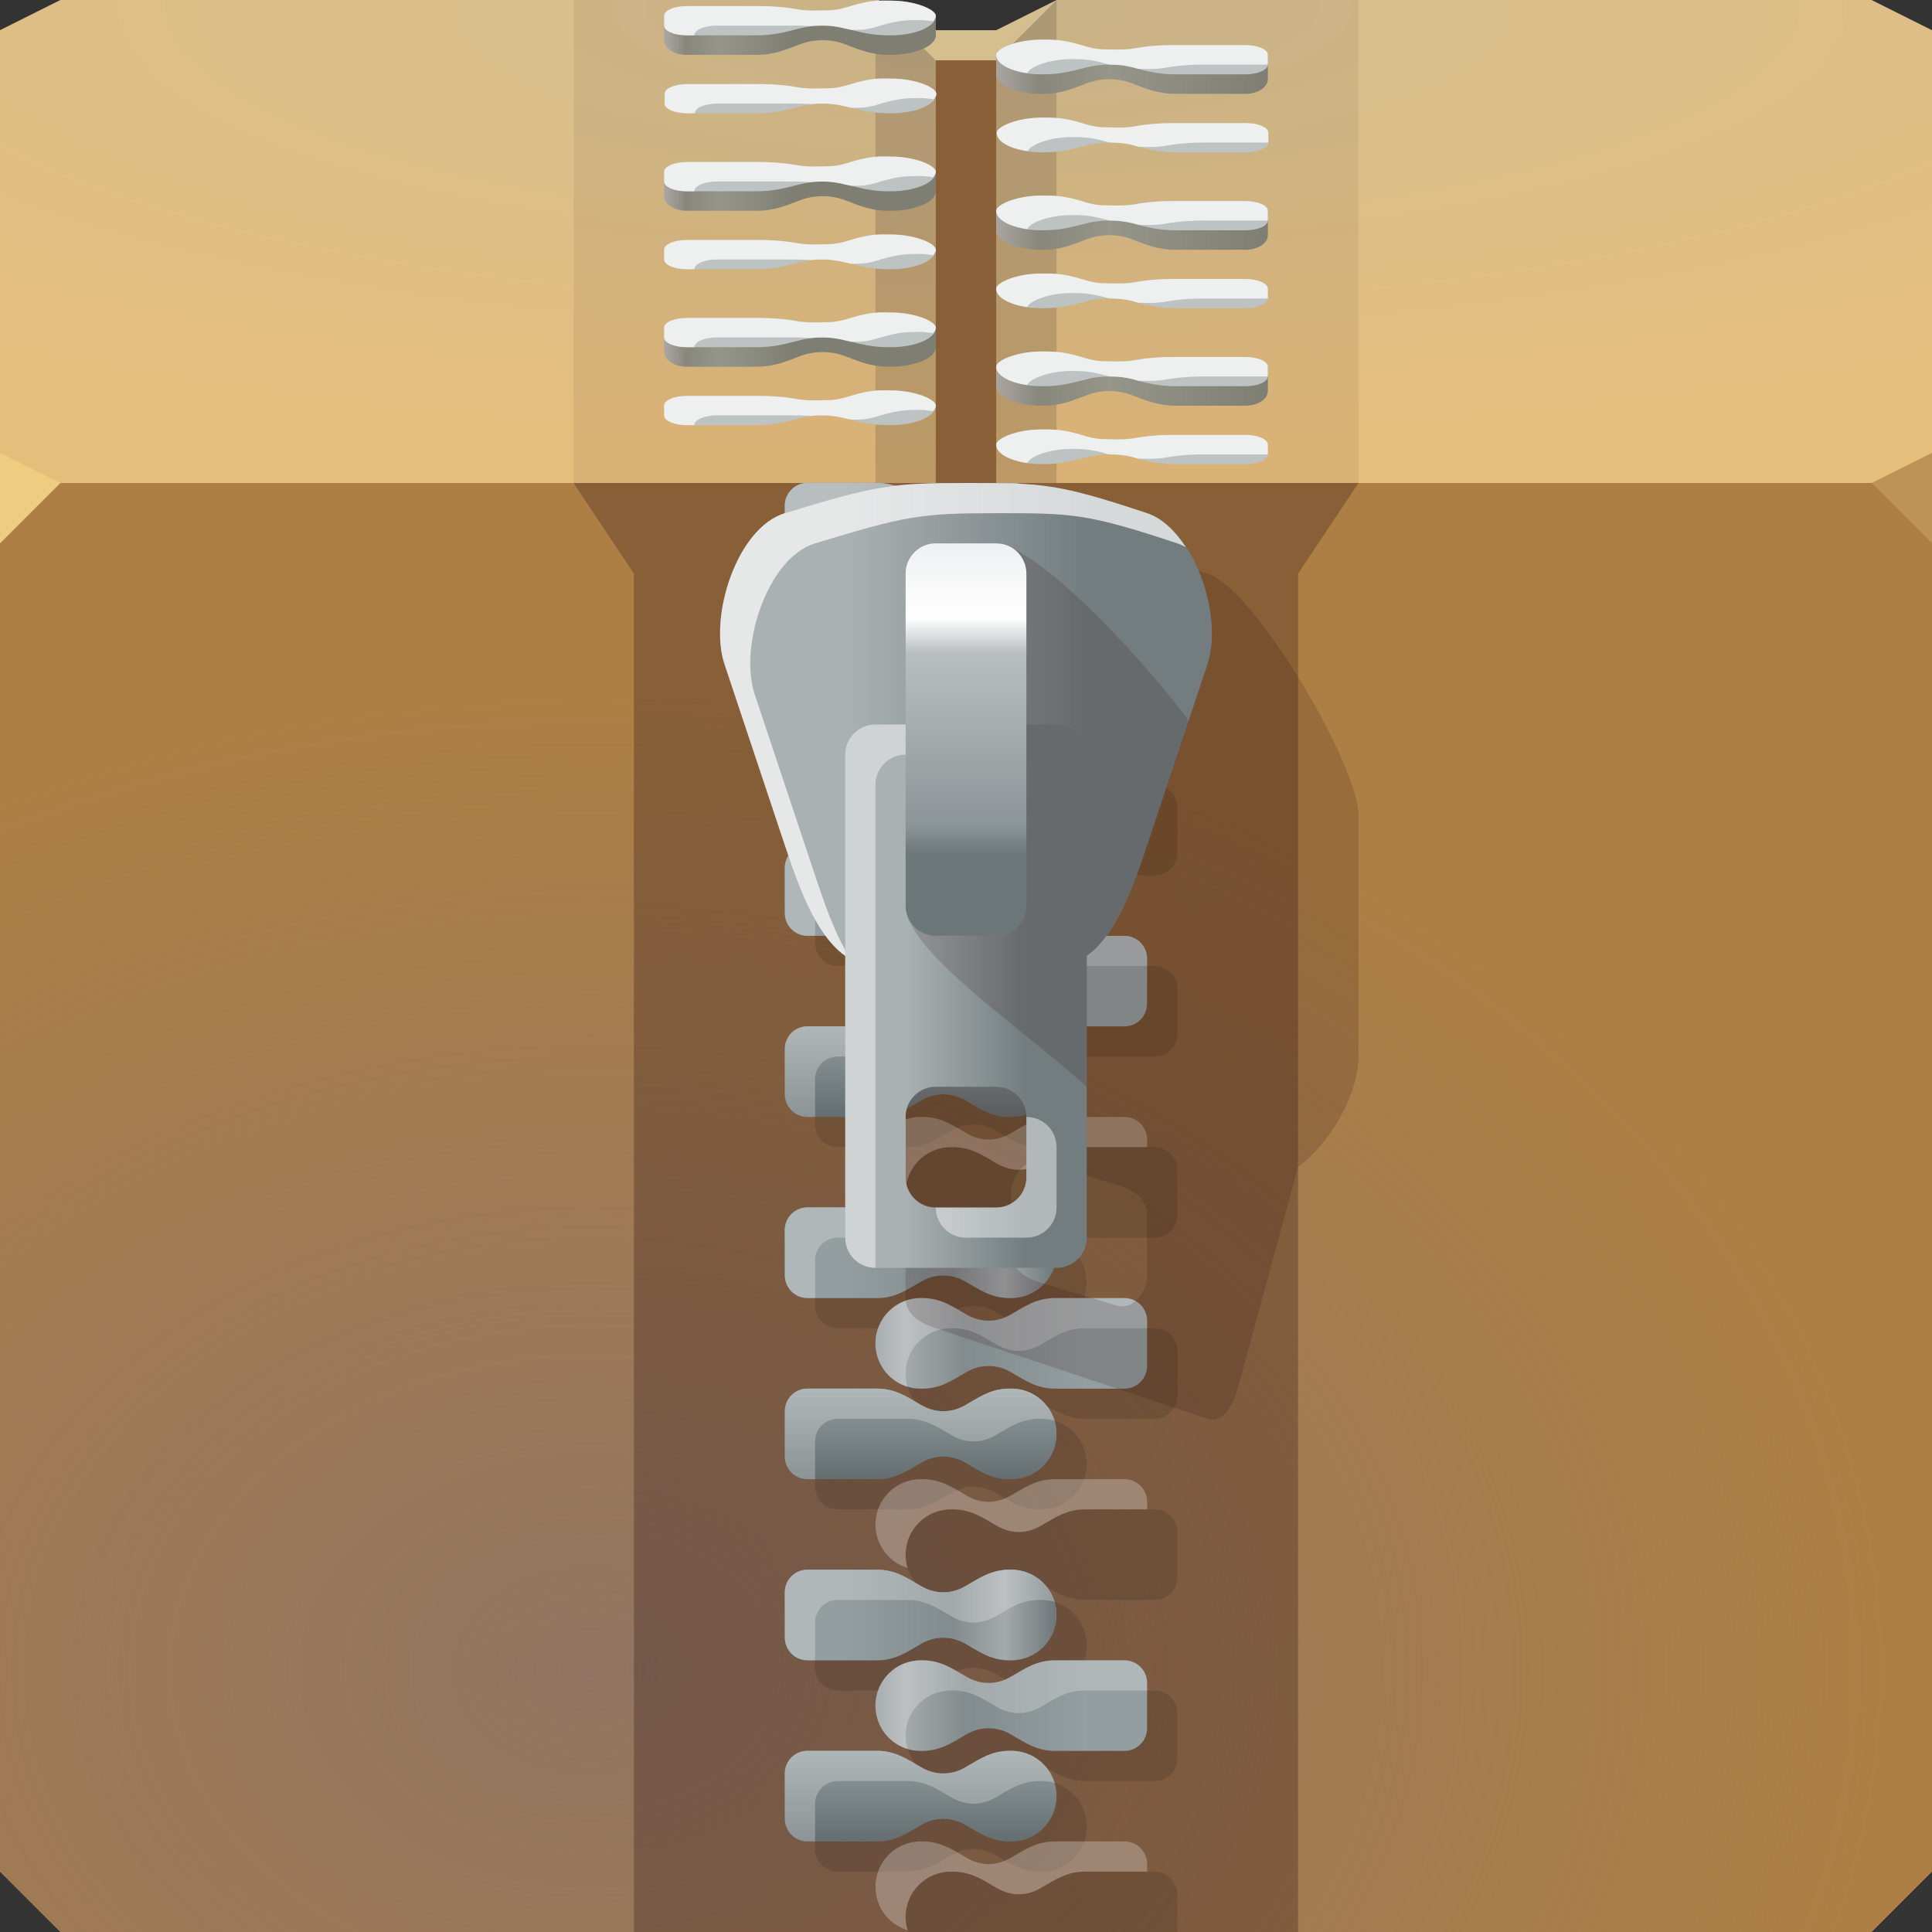 <?xml version="1.0" encoding="UTF-8"?>
<!-- Created with Inkscape (http://www.inkscape.org/) -->
<svg width="64" height="64" version="1.1" xmlns="http://www.w3.org/2000/svg" xmlns:cc="http://creativecommons.org/ns#" xmlns:dc="http://purl.org/dc/elements/1.1/" xmlns:rdf="http://www.w3.org/1999/02/22-rdf-syntax-ns#" xmlns:xlink="http://www.w3.org/1999/xlink">
	<rect width="100%" height="100%" fill="#333333" stroke="none"/>
	<defs>
		<linearGradient id="h">
			<stop stop-color="#7e7e73" offset="0"/>
			<stop stop-color="#96958a" offset=".579"/>
			<stop stop-color="#88877c" offset=".84"/>
			<stop stop-color="#aba5a1" offset="1"/>
		</linearGradient>
		<radialGradient id="b" cx="23.137" cy="54.02" r="32" gradientTransform="matrix(1.345 0 0 1.008 -11.582 .862)" gradientUnits="userSpaceOnUse">
			<stop stop-color="#87716a" stop-opacity=".76" offset="0"/>
			<stop stop-color="#89746c" stop-opacity="0" offset="1"/>
		</radialGradient>
		<radialGradient id="a" cx="32.542" cy="-22.639" r="32" gradientTransform="matrix(0 .487 -1.791 0 -8.004 -15.629)" gradientUnits="userSpaceOnUse">
			<stop stop-color="#d4bf91" offset="0"/>
			<stop stop-color="#e6be7c" offset="1"/>
		</radialGradient>
		<linearGradient id="g" x1="33.728" x2="37.952" y1="62.576" y2="62.576" gradientUnits="userSpaceOnUse" xlink:href="#h"/>
		<linearGradient id="f" x1="38.017" x2="28.983" y1="62.966" y2="62.966" gradientUnits="userSpaceOnUse" xlink:href="#h"/>
		<linearGradient id="e" x1="28" x2="36" y1="63" y2="63" gradientUnits="userSpaceOnUse" xlink:href="#i"/>
		<linearGradient id="i">
			<stop stop-color="#6d777a" offset="0"/>
			<stop stop-color="#a5aaac" offset=".247"/>
			<stop stop-color="#828b8d" offset=".495"/>
			<stop stop-color="#949d9f" offset="1"/>
		</linearGradient>
		<linearGradient id="c" x1="36.997" x2="36.997" y1="61.001" y2="64" gradientTransform="rotate(180 32.498 61)" gradientUnits="userSpaceOnUse">
			<stop stop-color="#646d6f" offset="0"/>
			<stop stop-color="#949d9f" offset="1"/>
		</linearGradient>
		<linearGradient id="d" x1="29.997" x2="36.997" y1="62" y2="62" gradientTransform="rotate(180 32.498 61)" gradientUnits="userSpaceOnUse" xlink:href="#i"/>
		<linearGradient id="k" x1="36" x2="28" y1="27" y2="27" gradientUnits="userSpaceOnUse" xlink:href="#j"/>
		<linearGradient id="j">
			<stop stop-color="#737d80" offset="0"/>
			<stop stop-color="#aab1b2" offset="1"/>
		</linearGradient>
		<linearGradient id="l" x1="34" x2="30" y1="41" y2="41" gradientUnits="userSpaceOnUse" xlink:href="#j"/>
		<linearGradient id="n" x1="32.5" x2="32.5" y1="37" y2="23.994" gradientUnits="userSpaceOnUse">
			<stop stop-color="#6c7779" offset="0"/>
			<stop stop-color="#6c7779" offset=".207"/>
			<stop stop-color="#8c9598" offset=".282"/>
			<stop stop-color="#b9bec0" offset=".719"/>
			<stop stop-color="#ffffff" offset=".81"/>
			<stop stop-color="#eff0f1" offset="1"/>
		</linearGradient>
	</defs>
	<path d="m0 1 2-1 27.094-5.7548e-4 1.906 1.001h2l2-1h27l2 1v16h-64z" fill="url(#a)"/>
	<path d="m0 16h64v46l-2 2h-60l-2-2z" color="#000000" fill="#ae7f45"/>
	<path d="m0 16h64v46l-2 2h-60l-2-2z" fill="url(#b)"/>
	<path d="m64 18-2-2 2-1z" fill="#be9156"/>
	<path d="m0 18 2-2-2-1z" fill="#eecc80"/>
	<g>
		<path d="m19 16h26l-2 3v45h-22v-45z" color="#000000" fill="#2d1111" fill-opacity=".295" style="font-variant-east_asian:normal"/>
		<g>
			<g transform="translate(0 -42)">
				<path d="m27.75 59c-0.415 0-0.75 0.335-0.75 0.75v1.5c0 0.415 0.335 0.75 0.75 0.75h2.25c0.641 0.014 1.03-0.26 1.5-0.531 0.22-0.132 0.473-0.219 0.75-0.219s0.53 0.087 0.75 0.219c0.47 0.272 0.859 0.546 1.5 0.531 0.828 0 1.5-0.672 1.5-1.5s-0.672-1.5-1.5-1.5c-0.641-0.014-1.03 0.26-1.5 0.531-0.22 0.132-0.473 0.219-0.75 0.219s-0.53-0.087-0.75-0.219c-0.47-0.272-0.859-0.546-1.5-0.531zm3.75 3c-0.828 0-1.5 0.672-1.5 1.5s0.672 1.5 1.5 1.5c0.641 0.014 1.03-0.26 1.5-0.531 0.22-0.132 0.473-0.219 0.75-0.219s0.53 0.087 0.75 0.219c0.47 0.272 0.859 0.546 1.5 0.531h2.25c0.415 0 0.75-0.335 0.75-0.75v-1.5c0-0.415-0.335-0.75-0.75-0.75h-2.25c-0.641-0.014-1.03 0.26-1.5 0.531-0.22 0.132-0.473 0.219-0.75 0.219s-0.53-0.087-0.75-0.219c-0.47-0.272-0.859-0.546-1.5-0.531z" color="#000000" fill="#000000" fill-opacity=".244"/>
				<path d="m30.499 61.001c-0.828 0-1.5 0.671-1.5 1.5 0 0.828 0.671 1.5 1.5 1.5 0.641 0.014 1.029-0.267 1.5-0.539 0.22-0.132 0.472-0.211 0.75-0.211 0.277 0 0.529 0.079 0.75 0.211 0.47 0.272 0.859 0.553 1.5 0.539h2.249c0.415 0 0.75-0.334 0.75-0.75v-1.5c0-0.415-0.334-0.75-0.75-0.75h-2.249c-0.641-0.014-1.029 0.267-1.5 0.539-0.22 0.132-0.472 0.211-0.75 0.211-0.277 0-0.529-0.079-0.75-0.211-0.47-0.272-0.859-0.553-1.5-0.539z" color="#000000" fill="url(#e)"/>
				<path d="m30.5 61c-0.828 0-1.5 0.672-1.5 1.5 0 0.68 0.442 1.254 1.062 1.438-0.04-0.135-0.062-0.289-0.062-0.438 0-0.828 0.672-1.5 1.5-1.5 0.641-0.014 1.03 0.26 1.5 0.531 0.22 0.131 0.473 0.219 0.75 0.219s0.53-0.087 0.75-0.219c0.47-0.272 0.859-0.546 1.5-0.531h2v-0.25c0-0.415-0.335-0.75-0.75-0.75h-2.25c-0.641-0.014-1.03 0.26-1.5 0.531-0.22 0.132-0.473 0.219-0.75 0.219s-0.53-0.087-0.75-0.219c-0.47-0.272-0.859-0.546-1.5-0.531z" color="#000000" fill="#ffffff" fill-opacity=".338"/>
				<path d="m33.497 60.999c0.828 0 1.5-0.671 1.5-1.5 0-0.828-0.671-1.5-1.5-1.5-0.641-0.014-1.029 0.267-1.5 0.539-0.22 0.132-0.472 0.211-0.75 0.211-0.277 0-0.529-0.079-0.75-0.211-0.47-0.272-0.859-0.553-1.5-0.539h-2.249c-0.415 0-0.75 0.334-0.75 0.75v1.5c0 0.415 0.334 0.75 0.75 0.75h2.249c0.641 0.014 1.029-0.267 1.5-0.539 0.22-0.132 0.472-0.211 0.75-0.211 0.277 0 0.529 0.079 0.75 0.211 0.47 0.272 0.859 0.553 1.5 0.539z" color="#000000" fill="url(#c)"/>
				<path d="m33.497 60.999c0.828 0 1.5-0.671 1.5-1.5 0-0.828-0.671-1.5-1.5-1.5-0.641-0.014-1.029 0.267-1.5 0.539-0.22 0.132-0.472 0.211-0.75 0.211-0.277 0-0.529-0.079-0.75-0.211-0.47-0.272-0.859-0.553-1.5-0.539h-2.249c-0.415 0-0.75 0.334-0.75 0.75v1.5c0 0.415 0.334 0.75 0.75 0.75h2.249c0.641 0.014 1.029-0.267 1.5-0.539 0.22-0.132 0.472-0.211 0.75-0.211 0.277 0 0.529 0.079 0.75 0.211 0.47 0.272 0.859 0.553 1.5 0.539z" color="#000000" fill="url(#c)"/>
				<path d="m33.497 60.999c0.828 0 1.5-0.671 1.5-1.5 0-0.828-0.671-1.5-1.5-1.5-0.641-0.014-1.029 0.267-1.5 0.539-0.22 0.132-0.472 0.211-0.75 0.211-0.277 0-0.529-0.079-0.75-0.211-0.47-0.272-0.859-0.553-1.5-0.539h-2.249c-0.415 0-0.75 0.334-0.75 0.75v1.5c0 0.415 0.334 0.75 0.75 0.75h2.249c0.641 0.014 1.029-0.267 1.5-0.539 0.22-0.132 0.472-0.211 0.75-0.211 0.277 0 0.529 0.079 0.75 0.211 0.47 0.272 0.859 0.553 1.5 0.539z" color="#000000" fill="url(#d)"/>
				<path d="m26.75 58c-0.415 0-0.75 0.335-0.75 0.75v1.5c0 0.415 0.335 0.75 0.75 0.75h0.25v-1.25c0-0.415 0.335-0.75 0.75-0.75h2.25c0.641-0.014 1.03 0.26 1.5 0.531 0.22 0.131 0.473 0.219 0.75 0.219s0.53-0.087 0.75-0.219c0.47-0.272 0.859-0.546 1.5-0.531 0.148 0 0.302 0.022 0.438 0.062-0.184-0.62-0.758-1.062-1.438-1.062-0.641-0.014-1.03 0.26-1.5 0.531-0.22 0.132-0.473 0.219-0.75 0.219s-0.53-0.087-0.75-0.219c-0.47-0.272-0.859-0.546-1.5-0.531z" color="#000000" fill="#ffffff" fill-opacity=".338"/>
			</g>
			<g transform="translate(0 -36)">
				<path d="m27.75 59c-0.415 0-0.75 0.335-0.75 0.75v1.5c0 0.415 0.335 0.75 0.75 0.75h2.25c0.641 0.014 1.03-0.26 1.5-0.531 0.22-0.132 0.473-0.219 0.75-0.219s0.53 0.087 0.75 0.219c0.47 0.272 0.859 0.546 1.5 0.531 0.828 0 1.5-0.672 1.5-1.5s-0.672-1.5-1.5-1.5c-0.641-0.014-1.03 0.26-1.5 0.531-0.22 0.132-0.473 0.219-0.75 0.219s-0.53-0.087-0.75-0.219c-0.47-0.272-0.859-0.546-1.5-0.531zm3.75 3c-0.828 0-1.5 0.672-1.5 1.5s0.672 1.5 1.5 1.5c0.641 0.014 1.03-0.26 1.5-0.531 0.22-0.132 0.473-0.219 0.75-0.219s0.53 0.087 0.75 0.219c0.47 0.272 0.859 0.546 1.5 0.531h2.25c0.415 0 0.75-0.335 0.75-0.75v-1.5c0-0.415-0.335-0.75-0.75-0.75h-2.25c-0.641-0.014-1.03 0.26-1.5 0.531-0.22 0.132-0.473 0.219-0.75 0.219s-0.53-0.087-0.75-0.219c-0.47-0.272-0.859-0.546-1.5-0.531z" color="#000000" fill="#000000" fill-opacity=".122"/>
				<path d="m30.499 61.001c-0.828 0-1.5 0.671-1.5 1.5 0 0.828 0.671 1.5 1.5 1.5 0.641 0.014 1.029-0.267 1.5-0.539 0.22-0.132 0.472-0.211 0.75-0.211 0.277 0 0.529 0.079 0.75 0.211 0.47 0.272 0.859 0.553 1.5 0.539h2.249c0.415 0 0.75-0.334 0.75-0.75v-1.5c0-0.415-0.334-0.75-0.75-0.75h-2.249c-0.641-0.014-1.029 0.267-1.5 0.539-0.22 0.132-0.472 0.211-0.75 0.211-0.277 0-0.529-0.079-0.75-0.211-0.47-0.272-0.859-0.553-1.5-0.539z" color="#000000" fill="url(#e)"/>
				<path d="m30.5 61c-0.828 0-1.5 0.672-1.5 1.5 0 0.68 0.442 1.254 1.062 1.438-0.04-0.135-0.062-0.289-0.062-0.438 0-0.828 0.672-1.5 1.5-1.5 0.641-0.014 1.03 0.26 1.5 0.531 0.22 0.131 0.473 0.219 0.75 0.219s0.53-0.087 0.75-0.219c0.47-0.272 0.859-0.546 1.5-0.531h2v-0.25c0-0.415-0.335-0.75-0.75-0.75h-2.25c-0.641-0.014-1.03 0.26-1.5 0.531-0.22 0.132-0.473 0.219-0.75 0.219s-0.53-0.087-0.75-0.219c-0.47-0.272-0.859-0.546-1.5-0.531z" color="#000000" fill="#ffffff" fill-opacity=".338"/>
				<path d="m33.497 60.999c0.828 0 1.5-0.671 1.5-1.5 0-0.828-0.671-1.5-1.5-1.5-0.641-0.014-1.029 0.267-1.5 0.539-0.22 0.132-0.472 0.211-0.75 0.211-0.277 0-0.529-0.079-0.75-0.211-0.47-0.272-0.859-0.553-1.5-0.539h-2.249c-0.415 0-0.75 0.334-0.75 0.75v1.5c0 0.415 0.334 0.75 0.75 0.75h2.249c0.641 0.014 1.029-0.267 1.5-0.539 0.22-0.132 0.472-0.211 0.75-0.211 0.277 0 0.529 0.079 0.75 0.211 0.47 0.272 0.859 0.553 1.5 0.539z" color="#000000" fill="url(#c)"/>
				<path d="m33.497 60.999c0.828 0 1.5-0.671 1.5-1.5 0-0.828-0.671-1.5-1.5-1.5-0.641-0.014-1.029 0.267-1.5 0.539-0.22 0.132-0.472 0.211-0.75 0.211-0.277 0-0.529-0.079-0.75-0.211-0.47-0.272-0.859-0.553-1.5-0.539h-2.249c-0.415 0-0.75 0.334-0.75 0.75v1.5c0 0.415 0.334 0.75 0.75 0.75h2.249c0.641 0.014 1.029-0.267 1.5-0.539 0.22-0.132 0.472-0.211 0.75-0.211 0.277 0 0.529 0.079 0.75 0.211 0.47 0.272 0.859 0.553 1.5 0.539z" color="#000000" fill="url(#c)"/>
				<path d="m33.497 60.999c0.828 0 1.5-0.671 1.5-1.5 0-0.828-0.671-1.5-1.5-1.5-0.641-0.014-1.029 0.267-1.5 0.539-0.22 0.132-0.472 0.211-0.75 0.211-0.277 0-0.529-0.079-0.75-0.211-0.47-0.272-0.859-0.553-1.5-0.539h-2.249c-0.415 0-0.75 0.334-0.75 0.75v1.5c0 0.415 0.334 0.75 0.75 0.75h2.249c0.641 0.014 1.029-0.267 1.5-0.539 0.22-0.132 0.472-0.211 0.75-0.211 0.277 0 0.529 0.079 0.75 0.211 0.47 0.272 0.859 0.553 1.5 0.539z" color="#000000" fill="url(#d)"/>
				<path d="m26.75 58c-0.415 0-0.75 0.335-0.75 0.75v1.5c0 0.415 0.335 0.75 0.75 0.75h0.25v-1.25c0-0.415 0.335-0.75 0.75-0.75h2.25c0.641-0.014 1.03 0.26 1.5 0.531 0.22 0.131 0.473 0.219 0.75 0.219s0.53-0.087 0.75-0.219c0.47-0.272 0.859-0.546 1.5-0.531 0.148 0 0.302 0.022 0.438 0.062-0.184-0.62-0.758-1.062-1.438-1.062-0.641-0.014-1.03 0.26-1.5 0.531-0.22 0.132-0.473 0.219-0.75 0.219s-0.53-0.087-0.75-0.219c-0.47-0.272-0.859-0.546-1.5-0.531z" color="#000000" fill="#ffffff" fill-opacity=".338"/>
			</g>
			<g transform="translate(0 -30)">
				<path d="m27.75 59c-0.415 0-0.75 0.335-0.75 0.75v1.5c0 0.415 0.335 0.75 0.75 0.75h2.25c0.641 0.014 1.03-0.26 1.5-0.531 0.22-0.132 0.473-0.219 0.75-0.219s0.53 0.087 0.75 0.219c0.47 0.272 0.859 0.546 1.5 0.531 0.828 0 1.5-0.672 1.5-1.5s-0.672-1.5-1.5-1.5c-0.641-0.014-1.03 0.26-1.5 0.531-0.22 0.132-0.473 0.219-0.75 0.219s-0.53-0.087-0.75-0.219c-0.47-0.272-0.859-0.546-1.5-0.531zm3.75 3c-0.828 0-1.5 0.672-1.5 1.5s0.672 1.5 1.5 1.5c0.641 0.014 1.03-0.26 1.5-0.531 0.22-0.132 0.473-0.219 0.75-0.219s0.53 0.087 0.75 0.219c0.47 0.272 0.859 0.546 1.5 0.531h2.25c0.415 0 0.75-0.335 0.75-0.75v-1.5c0-0.415-0.335-0.75-0.75-0.75h-2.25c-0.641-0.014-1.03 0.26-1.5 0.531-0.22 0.132-0.473 0.219-0.75 0.219s-0.53-0.087-0.75-0.219c-0.47-0.272-0.859-0.546-1.5-0.531z" color="#000000" fill="#000000" fill-opacity=".122"/>
				<path d="m30.499 61.001c-0.828 0-1.5 0.671-1.5 1.5 0 0.828 0.671 1.5 1.5 1.5 0.641 0.014 1.029-0.267 1.5-0.539 0.22-0.132 0.472-0.211 0.75-0.211 0.277 0 0.529 0.079 0.75 0.211 0.47 0.272 0.859 0.553 1.5 0.539h2.249c0.415 0 0.75-0.334 0.75-0.75v-1.5c0-0.415-0.334-0.75-0.75-0.75h-2.249c-0.641-0.014-1.029 0.267-1.5 0.539-0.22 0.132-0.472 0.211-0.75 0.211-0.277 0-0.529-0.079-0.75-0.211-0.47-0.272-0.859-0.553-1.5-0.539z" color="#000000" fill="url(#e)"/>
				<path d="m30.5 61c-0.828 0-1.5 0.672-1.5 1.5 0 0.68 0.442 1.254 1.062 1.438-0.04-0.135-0.062-0.289-0.062-0.438 0-0.828 0.672-1.5 1.5-1.5 0.641-0.014 1.03 0.26 1.5 0.531 0.22 0.131 0.473 0.219 0.75 0.219s0.53-0.087 0.75-0.219c0.47-0.272 0.859-0.546 1.5-0.531h2v-0.25c0-0.415-0.335-0.75-0.75-0.75h-2.25c-0.641-0.014-1.03 0.26-1.5 0.531-0.22 0.132-0.473 0.219-0.75 0.219s-0.53-0.087-0.75-0.219c-0.47-0.272-0.859-0.546-1.5-0.531z" color="#000000" fill="#fdfdfd" fill-opacity=".27"/>
				<path d="m33.497 60.999c0.828 0 1.5-0.671 1.5-1.5 0-0.828-0.671-1.5-1.5-1.5-0.641-0.014-1.029 0.267-1.5 0.539-0.22 0.132-0.472 0.211-0.75 0.211-0.277 0-0.529-0.079-0.75-0.211-0.47-0.272-0.859-0.553-1.5-0.539h-2.249c-0.415 0-0.75 0.334-0.75 0.75v1.5c0 0.415 0.334 0.75 0.75 0.75h2.249c0.641 0.014 1.029-0.267 1.5-0.539 0.22-0.132 0.472-0.211 0.75-0.211 0.277 0 0.529 0.079 0.75 0.211 0.47 0.272 0.859 0.553 1.5 0.539z" color="#000000" fill="url(#c)"/>
				<path d="m33.497 60.999c0.828 0 1.5-0.671 1.5-1.5 0-0.828-0.671-1.5-1.5-1.5-0.641-0.014-1.029 0.267-1.5 0.539-0.22 0.132-0.472 0.211-0.75 0.211-0.277 0-0.529-0.079-0.75-0.211-0.47-0.272-0.859-0.553-1.5-0.539h-2.249c-0.415 0-0.75 0.334-0.75 0.75v1.5c0 0.415 0.334 0.75 0.75 0.75h2.249c0.641 0.014 1.029-0.267 1.5-0.539 0.22-0.132 0.472-0.211 0.75-0.211 0.277 0 0.529 0.079 0.75 0.211 0.47 0.272 0.859 0.553 1.5 0.539z" color="#000000" fill="url(#c)"/>
				<path d="m33.497 60.999c0.828 0 1.5-0.671 1.5-1.5 0-0.828-0.671-1.5-1.5-1.5-0.641-0.014-1.029 0.267-1.5 0.539-0.22 0.132-0.472 0.211-0.75 0.211-0.277 0-0.529-0.079-0.75-0.211-0.47-0.272-0.859-0.553-1.5-0.539h-2.249c-0.415 0-0.75 0.334-0.75 0.75v1.5c0 0.415 0.334 0.75 0.75 0.75h2.249c0.641 0.014 1.029-0.267 1.5-0.539 0.22-0.132 0.472-0.211 0.75-0.211 0.277 0 0.529 0.079 0.75 0.211 0.47 0.272 0.859 0.553 1.5 0.539z" color="#000000" fill="url(#d)"/>
				<path d="m26.75 58c-0.415 0-0.75 0.335-0.75 0.75v1.5c0 0.415 0.335 0.75 0.75 0.75h0.25v-1.25c0-0.415 0.335-0.75 0.75-0.75h2.25c0.641-0.014 1.03 0.26 1.5 0.531 0.22 0.131 0.473 0.219 0.75 0.219s0.53-0.087 0.75-0.219c0.47-0.272 0.859-0.546 1.5-0.531 0.148 0 0.302 0.022 0.438 0.062-0.184-0.62-0.758-1.062-1.438-1.062-0.641-0.014-1.03 0.26-1.5 0.531-0.22 0.132-0.473 0.219-0.75 0.219s-0.53-0.087-0.75-0.219c-0.47-0.272-0.859-0.546-1.5-0.531z" color="#000000" fill="#fdfdfd" fill-opacity=".27"/>
			</g>
			<g transform="translate(0 -24)">
				<path d="m27.75 59c-0.415 0-0.75 0.335-0.75 0.75v1.5c0 0.415 0.335 0.75 0.75 0.75h2.25c0.641 0.014 1.03-0.26 1.5-0.531 0.22-0.132 0.473-0.219 0.75-0.219s0.53 0.087 0.75 0.219c0.47 0.272 0.859 0.546 1.5 0.531 0.828 0 1.5-0.672 1.5-1.5s-0.672-1.5-1.5-1.5c-0.641-0.014-1.03 0.26-1.5 0.531-0.22 0.132-0.473 0.219-0.75 0.219s-0.53-0.087-0.75-0.219c-0.47-0.272-0.859-0.546-1.5-0.531zm3.75 3c-0.828 0-1.5 0.672-1.5 1.5s0.672 1.5 1.5 1.5c0.641 0.014 1.03-0.26 1.5-0.531 0.22-0.132 0.473-0.219 0.75-0.219s0.53 0.087 0.75 0.219c0.47 0.272 0.859 0.546 1.5 0.531h2.25c0.415 0 0.75-0.335 0.75-0.75v-1.5c0-0.415-0.335-0.75-0.75-0.75h-2.25c-0.641-0.014-1.03 0.26-1.5 0.531-0.22 0.132-0.473 0.219-0.75 0.219s-0.53-0.087-0.75-0.219c-0.47-0.272-0.859-0.546-1.5-0.531z" color="#000000" fill="#000000" fill-opacity=".122"/>
				<path d="m30.499 61.001c-0.828 0-1.5 0.671-1.5 1.5 0 0.828 0.671 1.5 1.5 1.5 0.641 0.014 1.029-0.267 1.5-0.539 0.22-0.132 0.472-0.211 0.75-0.211 0.277 0 0.529 0.079 0.75 0.211 0.47 0.272 0.859 0.553 1.5 0.539h2.249c0.415 0 0.75-0.334 0.75-0.75v-1.5c0-0.415-0.334-0.75-0.75-0.75h-2.249c-0.641-0.014-1.029 0.267-1.5 0.539-0.22 0.132-0.472 0.211-0.75 0.211-0.277 0-0.529-0.079-0.75-0.211-0.47-0.272-0.859-0.553-1.5-0.539z" color="#000000" fill="url(#e)"/>
				<path d="m30.5 61c-0.828 0-1.5 0.672-1.5 1.5 0 0.68 0.442 1.254 1.062 1.438-0.04-0.135-0.062-0.289-0.062-0.438 0-0.828 0.672-1.5 1.5-1.5 0.641-0.014 1.03 0.26 1.5 0.531 0.22 0.131 0.473 0.219 0.75 0.219s0.53-0.087 0.75-0.219c0.47-0.272 0.859-0.546 1.5-0.531h2v-0.25c0-0.415-0.335-0.75-0.75-0.75h-2.25c-0.641-0.014-1.03 0.26-1.5 0.531-0.22 0.132-0.473 0.219-0.75 0.219s-0.53-0.087-0.75-0.219c-0.47-0.272-0.859-0.546-1.5-0.531z" color="#000000" fill="#fdfdfd" fill-opacity=".27"/>
				<path d="m33.497 60.999c0.828 0 1.5-0.671 1.5-1.5 0-0.828-0.671-1.5-1.5-1.5-0.641-0.014-1.029 0.267-1.5 0.539-0.22 0.132-0.472 0.211-0.75 0.211-0.277 0-0.529-0.079-0.75-0.211-0.47-0.272-0.859-0.553-1.5-0.539h-2.249c-0.415 0-0.75 0.334-0.75 0.75v1.5c0 0.415 0.334 0.75 0.75 0.75h2.249c0.641 0.014 1.029-0.267 1.5-0.539 0.22-0.132 0.472-0.211 0.75-0.211 0.277 0 0.529 0.079 0.75 0.211 0.47 0.272 0.859 0.553 1.5 0.539z" color="#000000" fill="url(#c)"/>
				<path d="m33.497 60.999c0.828 0 1.5-0.671 1.5-1.5 0-0.828-0.671-1.5-1.5-1.5-0.641-0.014-1.029 0.267-1.5 0.539-0.22 0.132-0.472 0.211-0.75 0.211-0.277 0-0.529-0.079-0.75-0.211-0.47-0.272-0.859-0.553-1.5-0.539h-2.249c-0.415 0-0.75 0.334-0.75 0.75v1.5c0 0.415 0.334 0.75 0.75 0.75h2.249c0.641 0.014 1.029-0.267 1.5-0.539 0.22-0.132 0.472-0.211 0.75-0.211 0.277 0 0.529 0.079 0.75 0.211 0.47 0.272 0.859 0.553 1.5 0.539z" color="#000000" fill="url(#c)"/>
				<path d="m33.497 60.999c0.828 0 1.5-0.671 1.5-1.5 0-0.828-0.671-1.5-1.5-1.5-0.641-0.014-1.029 0.267-1.5 0.539-0.22 0.132-0.472 0.211-0.75 0.211-0.277 0-0.529-0.079-0.75-0.211-0.47-0.272-0.859-0.553-1.5-0.539h-2.249c-0.415 0-0.75 0.334-0.75 0.75v1.5c0 0.415 0.334 0.75 0.75 0.75h2.249c0.641 0.014 1.029-0.267 1.5-0.539 0.22-0.132 0.472-0.211 0.75-0.211 0.277 0 0.529 0.079 0.75 0.211 0.47 0.272 0.859 0.553 1.5 0.539z" color="#000000" fill="url(#d)"/>
				<path d="m26.75 58c-0.415 0-0.75 0.335-0.75 0.75v1.5c0 0.415 0.335 0.75 0.75 0.75h0.25v-1.25c0-0.415 0.335-0.75 0.75-0.75h2.25c0.641-0.014 1.03 0.26 1.5 0.531 0.22 0.131 0.473 0.219 0.75 0.219s0.53-0.087 0.75-0.219c0.47-0.272 0.859-0.546 1.5-0.531 0.148 0 0.302 0.022 0.438 0.062-0.184-0.62-0.758-1.062-1.438-1.062-0.641-0.014-1.03 0.26-1.5 0.531-0.22 0.132-0.473 0.219-0.75 0.219s-0.53-0.087-0.75-0.219c-0.47-0.272-0.859-0.546-1.5-0.531z" color="#000000" fill="#fdfdfd" fill-opacity=".27"/>
			</g>
			<g transform="translate(0 -18)">
				<path d="m27.75 59c-0.415 0-0.75 0.335-0.75 0.75v1.5c0 0.415 0.335 0.75 0.75 0.75h2.25c0.641 0.014 1.03-0.26 1.5-0.531 0.22-0.132 0.473-0.219 0.75-0.219s0.53 0.087 0.75 0.219c0.47 0.272 0.859 0.546 1.5 0.531 0.828 0 1.5-0.672 1.5-1.5s-0.672-1.5-1.5-1.5c-0.641-0.014-1.03 0.26-1.5 0.531-0.22 0.132-0.473 0.219-0.75 0.219s-0.53-0.087-0.75-0.219c-0.47-0.272-0.859-0.546-1.5-0.531zm3.75 3c-0.828 0-1.5 0.672-1.5 1.5s0.672 1.5 1.5 1.5c0.641 0.014 1.03-0.26 1.5-0.531 0.22-0.132 0.473-0.219 0.75-0.219s0.53 0.087 0.75 0.219c0.47 0.272 0.859 0.546 1.5 0.531h2.25c0.415 0 0.75-0.335 0.75-0.75v-1.5c0-0.415-0.335-0.75-0.75-0.75h-2.25c-0.641-0.014-1.03 0.26-1.5 0.531-0.22 0.132-0.473 0.219-0.75 0.219s-0.53-0.087-0.75-0.219c-0.47-0.272-0.859-0.546-1.5-0.531z" color="#000000" fill="#000000" fill-opacity=".122"/>
				<path d="m30.499 61.001c-0.828 0-1.5 0.671-1.5 1.5 0 0.828 0.671 1.5 1.5 1.5 0.641 0.014 1.029-0.267 1.5-0.539 0.22-0.132 0.472-0.211 0.75-0.211 0.277 0 0.529 0.079 0.75 0.211 0.47 0.272 0.859 0.553 1.5 0.539h2.249c0.415 0 0.75-0.334 0.75-0.75v-1.5c0-0.415-0.334-0.75-0.75-0.75h-2.249c-0.641-0.014-1.029 0.267-1.5 0.539-0.22 0.132-0.472 0.211-0.75 0.211-0.277 0-0.529-0.079-0.75-0.211-0.47-0.272-0.859-0.553-1.5-0.539z" color="#000000" fill="url(#e)"/>
				<path d="m30.5 61c-0.828 0-1.5 0.672-1.5 1.5 0 0.68 0.442 1.254 1.062 1.438-0.04-0.135-0.062-0.289-0.062-0.438 0-0.828 0.672-1.5 1.5-1.5 0.641-0.014 1.03 0.26 1.5 0.531 0.22 0.131 0.473 0.219 0.75 0.219s0.53-0.087 0.75-0.219c0.47-0.272 0.859-0.546 1.5-0.531h2v-0.25c0-0.415-0.335-0.75-0.75-0.75h-2.25c-0.641-0.014-1.03 0.26-1.5 0.531-0.22 0.132-0.473 0.219-0.75 0.219s-0.53-0.087-0.75-0.219c-0.47-0.272-0.859-0.546-1.5-0.531z" color="#000000" fill="#fdfdfd" fill-opacity=".27"/>
				<path d="m33.497 60.999c0.828 0 1.5-0.671 1.5-1.5 0-0.828-0.671-1.5-1.5-1.5-0.641-0.014-1.029 0.267-1.5 0.539-0.22 0.132-0.472 0.211-0.75 0.211-0.277 0-0.529-0.079-0.75-0.211-0.47-0.272-0.859-0.553-1.5-0.539h-2.249c-0.415 0-0.75 0.334-0.75 0.75v1.5c0 0.415 0.334 0.75 0.75 0.75h2.249c0.641 0.014 1.029-0.267 1.5-0.539 0.22-0.132 0.472-0.211 0.75-0.211 0.277 0 0.529 0.079 0.75 0.211 0.47 0.272 0.859 0.553 1.5 0.539z" color="#000000" fill="url(#c)"/>
				<path d="m33.497 60.999c0.828 0 1.5-0.671 1.5-1.5 0-0.828-0.671-1.5-1.5-1.5-0.641-0.014-1.029 0.267-1.5 0.539-0.22 0.132-0.472 0.211-0.75 0.211-0.277 0-0.529-0.079-0.75-0.211-0.47-0.272-0.859-0.553-1.5-0.539h-2.249c-0.415 0-0.75 0.334-0.75 0.75v1.5c0 0.415 0.334 0.75 0.75 0.75h2.249c0.641 0.014 1.029-0.267 1.5-0.539 0.22-0.132 0.472-0.211 0.75-0.211 0.277 0 0.529 0.079 0.75 0.211 0.47 0.272 0.859 0.553 1.5 0.539z" color="#000000" fill="url(#c)"/>
				<path d="m33.497 60.999c0.828 0 1.5-0.671 1.5-1.5 0-0.828-0.671-1.5-1.5-1.5-0.641-0.014-1.029 0.267-1.5 0.539-0.22 0.132-0.472 0.211-0.75 0.211-0.277 0-0.529-0.079-0.75-0.211-0.47-0.272-0.859-0.553-1.5-0.539h-2.249c-0.415 0-0.75 0.334-0.75 0.75v1.5c0 0.415 0.334 0.75 0.75 0.75h2.249c0.641 0.014 1.029-0.267 1.5-0.539 0.22-0.132 0.472-0.211 0.75-0.211 0.277 0 0.529 0.079 0.75 0.211 0.47 0.272 0.859 0.553 1.5 0.539z" color="#000000" fill="url(#d)"/>
				<path d="m26.75 58c-0.415 0-0.75 0.335-0.75 0.75v1.5c0 0.415 0.335 0.75 0.75 0.75h0.25v-1.25c0-0.415 0.335-0.75 0.75-0.75h2.25c0.641-0.014 1.03 0.26 1.5 0.531 0.22 0.131 0.473 0.219 0.75 0.219s0.53-0.087 0.75-0.219c0.47-0.272 0.859-0.546 1.5-0.531 0.148 0 0.302 0.022 0.438 0.062-0.184-0.62-0.758-1.062-1.438-1.062-0.641-0.014-1.03 0.26-1.5 0.531-0.22 0.132-0.473 0.219-0.75 0.219s-0.53-0.087-0.75-0.219c-0.47-0.272-0.859-0.546-1.5-0.531z" color="#000000" fill="#fdfdfd" fill-opacity=".27"/>
			</g>
			<g transform="translate(0 -12)">
				<path d="m27.75 59c-0.415 0-0.75 0.335-0.75 0.75v1.5c0 0.415 0.335 0.75 0.75 0.75h2.25c0.641 0.014 1.03-0.26 1.5-0.531 0.22-0.132 0.473-0.219 0.75-0.219s0.53 0.087 0.75 0.219c0.47 0.272 0.859 0.546 1.5 0.531 0.828 0 1.5-0.672 1.5-1.5s-0.672-1.5-1.5-1.5c-0.641-0.014-1.03 0.26-1.5 0.531-0.22 0.132-0.473 0.219-0.75 0.219s-0.53-0.087-0.75-0.219c-0.47-0.272-0.859-0.546-1.5-0.531zm3.75 3c-0.828 0-1.5 0.672-1.5 1.5s0.672 1.5 1.5 1.5c0.641 0.014 1.03-0.26 1.5-0.531 0.22-0.132 0.473-0.219 0.75-0.219s0.53 0.087 0.75 0.219c0.47 0.272 0.859 0.546 1.5 0.531h2.25c0.415 0 0.75-0.335 0.75-0.75v-1.5c0-0.415-0.335-0.75-0.75-0.75h-2.25c-0.641-0.014-1.03 0.26-1.5 0.531-0.22 0.132-0.473 0.219-0.75 0.219s-0.53-0.087-0.75-0.219c-0.47-0.272-0.859-0.546-1.5-0.531z" color="#000000" fill="#000000" fill-opacity=".122"/>
				<path d="m30.499 61.001c-0.828 0-1.5 0.671-1.5 1.5 0 0.828 0.671 1.5 1.5 1.5 0.641 0.014 1.029-0.267 1.5-0.539 0.22-0.132 0.472-0.211 0.75-0.211 0.277 0 0.529 0.079 0.75 0.211 0.47 0.272 0.859 0.553 1.5 0.539h2.249c0.415 0 0.75-0.334 0.75-0.75v-1.5c0-0.415-0.334-0.75-0.75-0.75h-2.249c-0.641-0.014-1.029 0.267-1.5 0.539-0.22 0.132-0.472 0.211-0.75 0.211-0.277 0-0.529-0.079-0.75-0.211-0.47-0.272-0.859-0.553-1.5-0.539z" color="#000000" fill="url(#e)"/>
				<path d="m30.5 61c-0.828 0-1.5 0.672-1.5 1.5 0 0.68 0.442 1.254 1.062 1.438-0.04-0.135-0.062-0.289-0.062-0.438 0-0.828 0.672-1.5 1.5-1.5 0.641-0.014 1.03 0.26 1.5 0.531 0.22 0.131 0.473 0.219 0.75 0.219s0.53-0.087 0.75-0.219c0.47-0.272 0.859-0.546 1.5-0.531h2v-0.25c0-0.415-0.335-0.75-0.75-0.75h-2.25c-0.641-0.014-1.03 0.26-1.5 0.531-0.22 0.132-0.473 0.219-0.75 0.219s-0.53-0.087-0.75-0.219c-0.47-0.272-0.859-0.546-1.5-0.531z" color="#000000" fill="#fdfdfd" fill-opacity=".27"/>
				<path d="m33.497 60.999c0.828 0 1.5-0.671 1.5-1.5 0-0.828-0.671-1.5-1.5-1.5-0.641-0.014-1.029 0.267-1.5 0.539-0.22 0.132-0.472 0.211-0.75 0.211-0.277 0-0.529-0.079-0.75-0.211-0.47-0.272-0.859-0.553-1.5-0.539h-2.249c-0.415 0-0.75 0.334-0.75 0.75v1.5c0 0.415 0.334 0.75 0.75 0.75h2.249c0.641 0.014 1.029-0.267 1.5-0.539 0.22-0.132 0.472-0.211 0.75-0.211 0.277 0 0.529 0.079 0.75 0.211 0.47 0.272 0.859 0.553 1.5 0.539z" color="#000000" fill="url(#c)"/>
				<path d="m33.497 60.999c0.828 0 1.5-0.671 1.5-1.5 0-0.828-0.671-1.5-1.5-1.5-0.641-0.014-1.029 0.267-1.5 0.539-0.22 0.132-0.472 0.211-0.75 0.211-0.277 0-0.529-0.079-0.75-0.211-0.47-0.272-0.859-0.553-1.5-0.539h-2.249c-0.415 0-0.75 0.334-0.75 0.75v1.5c0 0.415 0.334 0.75 0.75 0.75h2.249c0.641 0.014 1.029-0.267 1.5-0.539 0.22-0.132 0.472-0.211 0.75-0.211 0.277 0 0.529 0.079 0.75 0.211 0.47 0.272 0.859 0.553 1.5 0.539z" color="#000000" fill="url(#c)"/>
				<path d="m33.497 60.999c0.828 0 1.5-0.671 1.5-1.5 0-0.828-0.671-1.5-1.5-1.5-0.641-0.014-1.029 0.267-1.5 0.539-0.22 0.132-0.472 0.211-0.75 0.211-0.277 0-0.529-0.079-0.75-0.211-0.47-0.272-0.859-0.553-1.5-0.539h-2.249c-0.415 0-0.75 0.334-0.75 0.75v1.5c0 0.415 0.334 0.75 0.75 0.75h2.249c0.641 0.014 1.029-0.267 1.5-0.539 0.22-0.132 0.472-0.211 0.75-0.211 0.277 0 0.529 0.079 0.75 0.211 0.47 0.272 0.859 0.553 1.5 0.539z" color="#000000" fill="url(#d)"/>
				<path d="m26.75 58c-0.415 0-0.75 0.335-0.75 0.75v1.5c0 0.415 0.335 0.75 0.75 0.75h0.25v-1.25c0-0.415 0.335-0.75 0.75-0.75h2.25c0.641-0.014 1.03 0.26 1.5 0.531 0.22 0.131 0.473 0.219 0.75 0.219s0.53-0.087 0.75-0.219c0.47-0.272 0.859-0.546 1.5-0.531 0.148 0 0.302 0.022 0.438 0.062-0.184-0.62-0.758-1.062-1.438-1.062-0.641-0.014-1.03 0.26-1.5 0.531-0.22 0.132-0.473 0.219-0.75 0.219s-0.53-0.087-0.75-0.219c-0.47-0.272-0.859-0.546-1.5-0.531z" color="#000000" fill="#fdfdfd" fill-opacity=".27"/>
			</g>
			<g transform="translate(0,-6)">
				<path d="m27.75 59c-0.415 0-0.75 0.335-0.75 0.75v1.5c0 0.415 0.335 0.75 0.75 0.75h2.25c0.641 0.014 1.03-0.26 1.5-0.531 0.22-0.132 0.473-0.219 0.75-0.219s0.53 0.087 0.75 0.219c0.47 0.272 0.859 0.546 1.5 0.531 0.828 0 1.5-0.672 1.5-1.5s-0.672-1.5-1.5-1.5c-0.641-0.014-1.03 0.26-1.5 0.531-0.22 0.132-0.473 0.219-0.75 0.219s-0.53-0.087-0.75-0.219c-0.47-0.272-0.859-0.546-1.5-0.531zm3.75 3c-0.828 0-1.5 0.672-1.5 1.5s0.672 1.5 1.5 1.5c0.641 0.014 1.03-0.26 1.5-0.531 0.22-0.132 0.473-0.219 0.75-0.219s0.53 0.087 0.75 0.219c0.47 0.272 0.859 0.546 1.5 0.531h2.25c0.415 0 0.75-0.335 0.75-0.75v-1.5c0-0.415-0.335-0.75-0.75-0.75h-2.25c-0.641-0.014-1.03 0.26-1.5 0.531-0.22 0.132-0.473 0.219-0.75 0.219s-0.53-0.087-0.75-0.219c-0.47-0.272-0.859-0.546-1.5-0.531z" color="#000000" fill="#000000" fill-opacity=".122"/>
				<path d="m30.499 61.001c-0.828 0-1.5 0.671-1.5 1.5 0 0.828 0.671 1.5 1.5 1.5 0.641 0.014 1.029-0.267 1.5-0.539 0.22-0.132 0.472-0.211 0.75-0.211 0.277 0 0.529 0.079 0.75 0.211 0.47 0.272 0.859 0.553 1.5 0.539h2.249c0.415 0 0.75-0.334 0.75-0.75v-1.5c0-0.415-0.334-0.75-0.75-0.75h-2.249c-0.641-0.014-1.029 0.267-1.5 0.539-0.22 0.132-0.472 0.211-0.75 0.211-0.277 0-0.529-0.079-0.75-0.211-0.47-0.272-0.859-0.553-1.5-0.539z" color="#000000" fill="url(#e)"/>
				<path d="m30.5 61c-0.828 0-1.5 0.672-1.5 1.5 0 0.68 0.442 1.254 1.062 1.438-0.04-0.135-0.062-0.289-0.062-0.438 0-0.828 0.672-1.5 1.5-1.5 0.641-0.014 1.03 0.26 1.5 0.531 0.22 0.131 0.473 0.219 0.75 0.219s0.53-0.087 0.75-0.219c0.47-0.272 0.859-0.546 1.5-0.531h2v-0.25c0-0.415-0.335-0.75-0.75-0.75h-2.25c-0.641-0.014-1.03 0.26-1.5 0.531-0.22 0.132-0.473 0.219-0.75 0.219s-0.53-0.087-0.75-0.219c-0.47-0.272-0.859-0.546-1.5-0.531z" color="#000000" fill="#fdfdfd" fill-opacity=".27"/>
				<path d="m33.497 60.999c0.828 0 1.5-0.671 1.5-1.5 0-0.828-0.671-1.5-1.5-1.5-0.641-0.014-1.029 0.267-1.5 0.539-0.22 0.132-0.472 0.211-0.75 0.211-0.277 0-0.529-0.079-0.75-0.211-0.47-0.272-0.859-0.553-1.5-0.539h-2.249c-0.415 0-0.75 0.334-0.75 0.75v1.5c0 0.415 0.334 0.75 0.75 0.75h2.249c0.641 0.014 1.029-0.267 1.5-0.539 0.22-0.132 0.472-0.211 0.75-0.211 0.277 0 0.529 0.079 0.75 0.211 0.47 0.272 0.859 0.553 1.5 0.539z" color="#000000" fill="url(#c)"/>
				<path d="m33.497 60.999c0.828 0 1.5-0.671 1.5-1.5 0-0.828-0.671-1.5-1.5-1.5-0.641-0.014-1.029 0.267-1.5 0.539-0.22 0.132-0.472 0.211-0.75 0.211-0.277 0-0.529-0.079-0.75-0.211-0.47-0.272-0.859-0.553-1.5-0.539h-2.249c-0.415 0-0.75 0.334-0.75 0.75v1.5c0 0.415 0.334 0.75 0.75 0.75h2.249c0.641 0.014 1.029-0.267 1.5-0.539 0.22-0.132 0.472-0.211 0.75-0.211 0.277 0 0.529 0.079 0.75 0.211 0.47 0.272 0.859 0.553 1.5 0.539z" color="#000000" fill="url(#c)"/>
				<path d="m33.497 60.999c0.828 0 1.5-0.671 1.5-1.5 0-0.828-0.671-1.5-1.5-1.5-0.641-0.014-1.029 0.267-1.5 0.539-0.22 0.132-0.472 0.211-0.75 0.211-0.277 0-0.529-0.079-0.75-0.211-0.47-0.272-0.859-0.553-1.5-0.539h-2.249c-0.415 0-0.75 0.334-0.75 0.75v1.5c0 0.415 0.334 0.75 0.75 0.75h2.249c0.641 0.014 1.029-0.267 1.5-0.539 0.22-0.132 0.472-0.211 0.75-0.211 0.277 0 0.529 0.079 0.75 0.211 0.47 0.272 0.859 0.553 1.5 0.539z" color="#000000" fill="url(#d)"/>
				<path d="m26.75 58c-0.415 0-0.75 0.335-0.75 0.75v1.5c0 0.415 0.335 0.75 0.75 0.75h0.25v-1.25c0-0.415 0.335-0.75 0.75-0.75h2.25c0.641-0.014 1.03 0.26 1.5 0.531 0.22 0.131 0.473 0.219 0.75 0.219s0.53-0.087 0.75-0.219c0.47-0.272 0.859-0.546 1.5-0.531 0.148 0 0.302 0.022 0.438 0.062-0.184-0.62-0.758-1.062-1.438-1.062-0.641-0.014-1.03 0.26-1.5 0.531-0.22 0.132-0.473 0.219-0.75 0.219s-0.53-0.087-0.75-0.219c-0.47-0.272-0.859-0.546-1.5-0.531z" color="#000000" fill="#fdfdfd" fill-opacity=".27"/>
			</g>
			<g>
				<path d="m27.75 59c-0.415 0-0.75 0.335-0.75 0.75v1.5c0 0.415 0.335 0.75 0.75 0.75h2.25c0.641 0.014 1.03-0.26 1.5-0.531 0.22-0.132 0.473-0.219 0.75-0.219s0.53 0.087 0.75 0.219c0.47 0.272 0.859 0.546 1.5 0.531 0.828 0 1.5-0.672 1.5-1.5s-0.672-1.5-1.5-1.5c-0.641-0.014-1.03 0.26-1.5 0.531-0.22 0.132-0.473 0.219-0.75 0.219s-0.53-0.087-0.75-0.219c-0.47-0.272-0.859-0.546-1.5-0.531zm3.75 3c-0.828 0-1.5 0.672-1.5 1.5s0.672 1.5 1.5 1.5c0.641 0.014 1.03-0.26 1.5-0.531 0.22-0.132 0.473-0.219 0.75-0.219s0.53 0.087 0.75 0.219c0.47 0.272 0.859 0.546 1.5 0.531h2.25c0.415 0 0.75-0.335 0.75-0.75v-1.5c0-0.415-0.335-0.75-0.75-0.75h-2.25c-0.641-0.014-1.03 0.26-1.5 0.531-0.22 0.132-0.473 0.219-0.75 0.219s-0.53-0.087-0.75-0.219c-0.47-0.272-0.859-0.546-1.5-0.531z" color="#000000" fill="#000000" fill-opacity=".122"/>
				<path d="m30.499 61.001c-0.828 0-1.5 0.671-1.5 1.5 0 0.828 0.671 1.5 1.5 1.5 0.641 0.014 1.029-0.267 1.5-0.539 0.22-0.132 0.472-0.211 0.75-0.211 0.277 0 0.529 0.079 0.75 0.211 0.47 0.272 0.859 0.553 1.5 0.539h2.249c0.415 0 0.75-0.334 0.75-0.75v-1.5c0-0.415-0.334-0.75-0.75-0.75h-2.249c-0.641-0.014-1.029 0.267-1.5 0.539-0.22 0.132-0.472 0.211-0.75 0.211-0.277 0-0.529-0.079-0.75-0.211-0.47-0.272-0.859-0.553-1.5-0.539z" color="#000000" fill="url(#e)"/>
				<path d="m30.5 61c-0.828 0-1.5 0.672-1.5 1.5 0 0.68 0.442 1.254 1.062 1.438-0.04-0.135-0.062-0.289-0.062-0.438 0-0.828 0.672-1.5 1.5-1.5 0.641-0.014 1.03 0.26 1.5 0.531 0.22 0.131 0.473 0.219 0.75 0.219s0.53-0.087 0.75-0.219c0.47-0.272 0.859-0.546 1.5-0.531h2v-0.25c0-0.415-0.335-0.75-0.75-0.75h-2.25c-0.641-0.014-1.03 0.26-1.5 0.531-0.22 0.132-0.473 0.219-0.75 0.219s-0.53-0.087-0.75-0.219c-0.47-0.272-0.859-0.546-1.5-0.531z" color="#000000" fill="#fdfdfd" fill-opacity=".27"/>
				<path d="m33.497 60.999c0.828 0 1.5-0.671 1.5-1.5 0-0.828-0.671-1.5-1.5-1.5-0.641-0.014-1.029 0.267-1.5 0.539-0.22 0.132-0.472 0.211-0.75 0.211-0.277 0-0.529-0.079-0.75-0.211-0.47-0.272-0.859-0.553-1.5-0.539h-2.249c-0.415 0-0.75 0.334-0.75 0.75v1.5c0 0.415 0.334 0.75 0.75 0.75h2.249c0.641 0.014 1.029-0.267 1.5-0.539 0.22-0.132 0.472-0.211 0.75-0.211 0.277 0 0.529 0.079 0.75 0.211 0.47 0.272 0.859 0.553 1.5 0.539z" color="#000000" fill="url(#c)"/>
				<path d="m33.497 60.999c0.828 0 1.5-0.671 1.5-1.5 0-0.828-0.671-1.5-1.5-1.5-0.641-0.014-1.029 0.267-1.5 0.539-0.22 0.132-0.472 0.211-0.75 0.211-0.277 0-0.529-0.079-0.75-0.211-0.47-0.272-0.859-0.553-1.5-0.539h-2.249c-0.415 0-0.75 0.334-0.75 0.75v1.5c0 0.415 0.334 0.75 0.75 0.75h2.249c0.641 0.014 1.029-0.267 1.5-0.539 0.22-0.132 0.472-0.211 0.75-0.211 0.277 0 0.529 0.079 0.75 0.211 0.47 0.272 0.859 0.553 1.5 0.539z" color="#000000" fill="url(#c)"/>
				<path d="m33.497 60.999c0.828 0 1.5-0.671 1.5-1.5 0-0.828-0.671-1.5-1.5-1.5-0.641-0.014-1.029 0.267-1.5 0.539-0.22 0.132-0.472 0.211-0.75 0.211-0.277 0-0.529-0.079-0.75-0.211-0.47-0.272-0.859-0.553-1.5-0.539h-2.249c-0.415 0-0.75 0.334-0.75 0.75v1.5c0 0.415 0.334 0.75 0.75 0.75h2.249c0.641 0.014 1.029-0.267 1.5-0.539 0.22-0.132 0.472-0.211 0.75-0.211 0.277 0 0.529 0.079 0.75 0.211 0.47 0.272 0.859 0.553 1.5 0.539z" color="#000000" fill="url(#d)"/>
				<path d="m26.75 58c-0.415 0-0.75 0.335-0.75 0.75v1.5c0 0.415 0.335 0.75 0.75 0.75h0.25v-1.25c0-0.415 0.335-0.75 0.75-0.75h2.25c0.641-0.014 1.03 0.26 1.5 0.531 0.22 0.131 0.473 0.219 0.75 0.219s0.53-0.087 0.75-0.219c0.47-0.272 0.859-0.546 1.5-0.531 0.148 0 0.302 0.022 0.438 0.062-0.184-0.62-0.758-1.062-1.438-1.062-0.641-0.014-1.03 0.26-1.5 0.531-0.22 0.132-0.473 0.219-0.75 0.219s-0.53-0.087-0.75-0.219c-0.47-0.272-0.859-0.546-1.5-0.531z" color="#000000" fill="#fdfdfd" fill-opacity=".27"/>
			</g>
		</g>
		<path d="m34 18c-2.5 0-2.998 0.086-6 1-1.59 0.484-2.526 3.423-2 5l2 6c0.407 1.22 0.989 2.938 2 3.656v9.344c0 0.554 0.474 0.825 1 1l9 3c0.526 0.175 0.854-0.465 1-1l2-7.344c1.011-0.719 2-2.37 2-3.656v-8c0-1.662-3.423-7.474-5-8-3-1-3.5-1-6-1zm0.5 20.5 2.5 0.75c0.531 0.159 1 0.446 1 1v2c0 0.554-0.469 1.159-1 1l-2.5-0.75c-0.531-0.159-1-0.446-1-1v-2c0-0.554 0.469-1.159 1-1z" color="#000000" fill="#2d1111" fill-opacity=".168" style="font-variant-east_asian:normal"/>
		<g transform="translate(0,-6)">
			<path d="m26 23c3.002-0.914 3.5-1 6-1s3 0 6 1c1.577 0.526 2.526 3.423 2 5l-2 6c-0.526 1.577-1.338 4-3 4h-6c-1.662 0-2.474-2.423-3-4l-2-6c-0.526-1.577 0.41-4.516 2-5z" color="#000000" fill="url(#k)"/>
			<path d="m32 22c-2.5 0-2.998 0.086-6 1-1.59 0.484-2.526 3.423-2 5l2 6c0.432 1.296 1.056 3.156 2.188 3.781-0.541-0.831-0.903-1.929-1.188-2.781l-2-6c-0.526-1.577 0.41-4.516 2-5 3.002-0.914 3.5-1 6-1s3 0 6 1c0.099 0.033 0.188 0.075 0.281 0.125-0.347-0.529-0.779-0.958-1.281-1.125-3-1-3.5-1-6-1z" color="#000000" fill="#fdfdfd" fill-opacity=".718"/>
			<path d="m29 30c-0.554 0-1 0.446-1 1v16c0 0.554 0.446 1 1 1h6c0.554 0 1-0.446 1-1v-16c0-0.554-0.446-1-1-1zm2 2h2c0.554 0 1 0.446 1 1v3c0 0.554-0.446 1-1 1h-2c-0.554 0-1-0.446-1-1v-3c0-0.554 0.446-1 1-1zm0 10h2c0.554 0 1 0.446 1 1v2c0 0.554-0.446 1-1 1h-2c-0.554 0-1-0.446-1-1v-2c0-0.554 0.446-1 1-1z" color="#000000" fill="url(#l)"/>
			<path d="m29 30c-0.554 0-1 0.446-1 1v16c0 0.554 0.446 1 1 1v-16c0-0.554 0.446-1 1-1h4c0-0.554-0.446-1-1-1zm5 13v2c0 0.554-0.446 1-1 1h-2c0 0.554 0.446 1 1 1h2c0.554 0 1-0.446 1-1v-2c0-0.554-0.446-1-1-1z" color="#000000" fill="#fdfdfd" fill-opacity=".456"/>
			<path transform="translate(0,6)" d="m33 18v2c0 0.554-1 0.446-1 1l-2 9c0.032 1.508 3.68 3.92 6 6v-4.344c1.011-0.719 1.593-2.436 2-3.656l1.375-4.125c-1.432-1.964-4.983-5.785-6.375-5.875z" color="#000000" fill="#2d1111" fill-opacity=".168" style="font-variant-east_asian:normal"/>
			<g>
				<path d="m31 24h2c0.554 0 1 0.446 1 1v10.996c0 0.554-0.446 1-1 1h-2c-0.554 0-1-0.446-1-1v-10.996c0-0.554 0.446-1 1-1z" color="#000000" fill="url(#n)"/>
			</g>
		</g>
	</g>
	<g>
		<path d="m19 0h10l2 2h2l2-2h10v16h-26z" color="#000000" fill="#2d1111" fill-opacity=".07"/>
		<path d="m29 0 2 2h2l2-2v16h-6z" color="#000000" fill="#302222" fill-opacity=".177"/>
		<rect x="31" y="2" width="2" height="14" rx="0" ry="0" color="#000000" fill="#885f36"/>
		<g transform="matrix(1 0 0 .646 0 -38.235)">
			<g>
				<g transform="matrix(-1 0 0 1 60 -2)">
					<path d="m29 62v1c0 0.54 0.671 0.999 1.5 0.999 0.641 0.014 1.029-0.267 1.5-0.539 0.22-0.132 0.472-0.211 0.75-0.211 0.277 0 0.529 0.079 0.75 0.211 0.47 0.272 0.859 0.553 1.5 0.539h2.249c0.415 0 0.75-0.334 0.75-0.75l0.003-1.25z" color="#000000" fill="url(#g)"/>
					<path d="m30.499 61.221c-0.828 0-1.5 0.465-1.5 0.779 0 0.552 0.671 1 1.5 1 0.641 0.01 1.029-0.178 1.5-0.359 0.22-0.088 0.472-0.141 0.75-0.141 0.277 0 0.529 0.053 0.75 0.141 0.47 0.181 0.859 0.369 1.5 0.359h2.249c0.415 0 0.75-0.223 0.75-0.5v-0.5c0-0.277-0.334-0.5-0.75-0.5h-2.249c-0.641-0.01-1.097 0.066-1.5 0.18-0.356 0.071-0.557 0.051-0.834 0.051s-0.428-0.046-0.648-0.134c-0.64-0.3-0.876-0.386-1.516-0.376z" color="#000000" fill="#bdc2c3"/>
					<path d="m30.906 61.218c0.367 0.034 0.645 0.15 1.125 0.375 0.22 0.088 0.348 0.125 0.625 0.125s0.488 0.039 0.844-0.031c0.403-0.113 0.859-0.197 1.5-0.188h2.25c0.415 0 0.75 0.223 0.75 0.5v0.5c0 0.277-0.335 0.5-0.75 0.5h-0.25c0-0.277-0.335-0.5-0.75-0.5h-2.25c-0.32-0.005-0.599-6.8e-4 -0.844 0.031-0.125-0.024-0.268-0.031-0.406-0.031-0.277 0-0.53 0.069-0.75 0.156-0.064 0.024-0.126 0.038-0.188 0.062-0.049-6.84e-4 -0.103 0-0.156 0-0.277 0-0.405-0.037-0.625-0.125-0.64-0.3-0.89-0.385-1.531-0.375-0.142 0-0.276 0.038-0.406 0.062-0.046-0.096-0.094-0.175-0.094-0.281 0-0.315 0.672-0.781 1.5-0.781 0.16-0.002 0.284-0.011 0.406 0z" color="#000000" fill="#ffffff" fill-opacity=".735"/>
				</g>
				<g transform="translate(4)">
					<path d="m29 62v1c0 0.54 0.671 0.999 1.5 0.999 0.641 0.014 1.029-0.267 1.5-0.539 0.22-0.132 0.472-0.211 0.75-0.211 0.277 0 0.529 0.079 0.75 0.211 0.47 0.272 0.859 0.553 1.5 0.539h2.249c0.415 0 0.75-0.334 0.75-0.75l0.003-1.25z" color="#000000" fill="url(#f)"/>
					<path d="m30.499 61.221c-0.828 0-1.5 0.465-1.5 0.779 0 0.552 0.671 1 1.5 1 0.641 0.01 1.029-0.178 1.5-0.359 0.22-0.088 0.472-0.141 0.75-0.141 0.277 0 0.529 0.053 0.75 0.141 0.47 0.181 0.859 0.369 1.5 0.359h2.249c0.415 0 0.75-0.223 0.75-0.5v-0.5c0-0.277-0.334-0.5-0.75-0.5h-2.249c-0.641-0.01-1.097 0.066-1.5 0.18-0.356 0.071-0.557 0.051-0.834 0.051s-0.428-0.046-0.648-0.134c-0.64-0.3-0.876-0.386-1.516-0.376z" color="#000000" fill="#bdc2c3"/>
					<path d="m30.5 61.219c-0.828 0-1.5 0.466-1.5 0.781 0 0.444 0.431 0.807 1.031 0.938 0.077-0.31 0.692-0.719 1.469-0.719 0.528-0.008 0.819 0.093 1.25 0.281 0.018 0.008 0.044-0.008 0.062 0 0.252 0.007 0.484 0.044 0.688 0.125 0.075 0.029 0.146 0.065 0.219 0.094 0.246 0.002 0.453 0.034 0.781-0.031 0.403-0.113 0.859-0.197 1.5-0.188h2v-0.5c0-0.277-0.335-0.5-0.75-0.5h-2.25c-0.641-0.01-1.097 0.074-1.5 0.188-0.356 0.071-0.567 0.031-0.844 0.031s-0.405-0.037-0.625-0.125c-0.64-0.3-0.89-0.385-1.531-0.375z" color="#000000" fill="#ffffff" fill-opacity=".735"/>
				</g>
			</g>
		</g>
		<g transform="matrix(1 0 0 .646 .017 -35.652)">
			<g>
				<g transform="matrix(-1 0 0 1 60 -2)">
					<path d="m29 62v1c0 0.54 0.671 0.999 1.5 0.999 0.641 0.014 1.029-0.267 1.5-0.539 0.22-0.132 0.472-0.211 0.75-0.211 0.277 0 0.529 0.079 0.75 0.211 0.47 0.272 0.859 0.553 1.5 0.539h2.249c0.415 0 0.75-0.334 0.75-0.75l0.003-1.25z" color="#000000" fill="url(#g)"/>
					<path d="m30.499 61.221c-0.828 0-1.5 0.465-1.5 0.779 0 0.552 0.671 1 1.5 1 0.641 0.01 1.029-0.178 1.5-0.359 0.22-0.088 0.472-0.141 0.75-0.141 0.277 0 0.529 0.053 0.75 0.141 0.47 0.181 0.859 0.369 1.5 0.359h2.249c0.415 0 0.75-0.223 0.75-0.5v-0.5c0-0.277-0.334-0.5-0.75-0.5h-2.249c-0.641-0.01-1.097 0.066-1.5 0.18-0.356 0.071-0.557 0.051-0.834 0.051s-0.428-0.046-0.648-0.134c-0.64-0.3-0.876-0.386-1.516-0.376z" color="#000000" fill="#bdc2c3"/>
					<path d="m30.906 61.218c0.367 0.034 0.645 0.15 1.125 0.375 0.22 0.088 0.348 0.125 0.625 0.125s0.488 0.039 0.844-0.031c0.403-0.113 0.859-0.197 1.5-0.188h2.25c0.415 0 0.75 0.223 0.75 0.5v0.5c0 0.277-0.335 0.5-0.75 0.5h-0.25c0-0.277-0.335-0.5-0.75-0.5h-2.25c-0.32-0.005-0.599-6.8e-4 -0.844 0.031-0.125-0.024-0.268-0.031-0.406-0.031-0.277 0-0.53 0.069-0.75 0.156-0.064 0.024-0.126 0.038-0.188 0.062-0.049-6.84e-4 -0.103 0-0.156 0-0.277 0-0.405-0.037-0.625-0.125-0.64-0.3-0.89-0.385-1.531-0.375-0.142 0-0.276 0.038-0.406 0.062-0.046-0.096-0.094-0.175-0.094-0.281 0-0.315 0.672-0.781 1.5-0.781 0.16-0.002 0.284-0.011 0.406 0z" color="#000000" fill="#ffffff" fill-opacity=".735"/>
				</g>
				<g transform="translate(4)">
					<path d="m29 62v1c0 0.54 0.671 0.999 1.5 0.999 0.641 0.014 1.029-0.267 1.5-0.539 0.22-0.132 0.472-0.211 0.75-0.211 0.277 0 0.529 0.079 0.75 0.211 0.47 0.272 0.859 0.553 1.5 0.539h2.249c0.415 0 0.75-0.334 0.75-0.75l0.003-1.25z" color="#000000" fill="url(#f)"/>
					<path d="m30.499 61.221c-0.828 0-1.5 0.465-1.5 0.779 0 0.552 0.671 1 1.5 1 0.641 0.01 1.029-0.178 1.5-0.359 0.22-0.088 0.472-0.141 0.75-0.141 0.277 0 0.529 0.053 0.75 0.141 0.47 0.181 0.859 0.369 1.5 0.359h2.249c0.415 0 0.75-0.223 0.75-0.5v-0.5c0-0.277-0.334-0.5-0.75-0.5h-2.249c-0.641-0.01-1.097 0.066-1.5 0.18-0.356 0.071-0.557 0.051-0.834 0.051s-0.428-0.046-0.648-0.134c-0.64-0.3-0.876-0.386-1.516-0.376z" color="#000000" fill="#bdc2c3"/>
					<path d="m30.5 61.219c-0.828 0-1.5 0.466-1.5 0.781 0 0.444 0.431 0.807 1.031 0.938 0.077-0.31 0.692-0.719 1.469-0.719 0.528-0.008 0.819 0.093 1.25 0.281 0.018 0.008 0.044-0.008 0.062 0 0.252 0.007 0.484 0.044 0.688 0.125 0.075 0.029 0.146 0.065 0.219 0.094 0.246 0.002 0.453 0.034 0.781-0.031 0.403-0.113 0.859-0.197 1.5-0.188h2v-0.5c0-0.277-0.335-0.5-0.75-0.5h-2.25c-0.641-0.01-1.097 0.074-1.5 0.188-0.356 0.071-0.567 0.031-0.844 0.031s-0.405-0.037-0.625-0.125c-0.64-0.3-0.89-0.385-1.531-0.375z" color="#000000" fill="#ffffff" fill-opacity=".735"/>
				</g>
			</g>
		</g>
		<g transform="matrix(1 0 0 .646 0 -33.069)">
			<g>
				<g transform="matrix(-1 0 0 1 60 -2)">
					<path d="m29 62v1c0 0.54 0.671 0.999 1.5 0.999 0.641 0.014 1.029-0.267 1.5-0.539 0.22-0.132 0.472-0.211 0.75-0.211 0.277 0 0.529 0.079 0.75 0.211 0.47 0.272 0.859 0.553 1.5 0.539h2.249c0.415 0 0.75-0.334 0.75-0.75l0.003-1.25z" color="#000000" fill="url(#g)"/>
					<path d="m30.499 61.221c-0.828 0-1.5 0.465-1.5 0.779 0 0.552 0.671 1 1.5 1 0.641 0.01 1.029-0.178 1.5-0.359 0.22-0.088 0.472-0.141 0.75-0.141 0.277 0 0.529 0.053 0.75 0.141 0.47 0.181 0.859 0.369 1.5 0.359h2.249c0.415 0 0.75-0.223 0.75-0.5v-0.5c0-0.277-0.334-0.5-0.75-0.5h-2.249c-0.641-0.01-1.097 0.066-1.5 0.18-0.356 0.071-0.557 0.051-0.834 0.051s-0.428-0.046-0.648-0.134c-0.64-0.3-0.876-0.386-1.516-0.376z" color="#000000" fill="#bdc2c3"/>
					<path d="m30.906 61.218c0.367 0.034 0.645 0.15 1.125 0.375 0.22 0.088 0.348 0.125 0.625 0.125s0.488 0.039 0.844-0.031c0.403-0.113 0.859-0.197 1.5-0.188h2.25c0.415 0 0.75 0.223 0.75 0.5v0.5c0 0.277-0.335 0.5-0.75 0.5h-0.25c0-0.277-0.335-0.5-0.75-0.5h-2.25c-0.32-0.005-0.599-6.8e-4 -0.844 0.031-0.125-0.024-0.268-0.031-0.406-0.031-0.277 0-0.53 0.069-0.75 0.156-0.064 0.024-0.126 0.038-0.188 0.062-0.049-6.84e-4 -0.103 0-0.156 0-0.277 0-0.405-0.037-0.625-0.125-0.64-0.3-0.89-0.385-1.531-0.375-0.142 0-0.276 0.038-0.406 0.062-0.046-0.096-0.094-0.175-0.094-0.281 0-0.315 0.672-0.781 1.5-0.781 0.16-0.002 0.284-0.011 0.406 0z" color="#000000" fill="#ffffff" fill-opacity=".735"/>
				</g>
				<g transform="translate(4)">
					<path d="m29 62v1c0 0.54 0.671 0.999 1.5 0.999 0.641 0.014 1.029-0.267 1.5-0.539 0.22-0.132 0.472-0.211 0.75-0.211 0.277 0 0.529 0.079 0.75 0.211 0.47 0.272 0.859 0.553 1.5 0.539h2.249c0.415 0 0.75-0.334 0.75-0.75l0.003-1.25z" color="#000000" fill="url(#f)"/>
					<path d="m30.499 61.221c-0.828 0-1.5 0.465-1.5 0.779 0 0.552 0.671 1 1.5 1 0.641 0.01 1.029-0.178 1.5-0.359 0.22-0.088 0.472-0.141 0.75-0.141 0.277 0 0.529 0.053 0.75 0.141 0.47 0.181 0.859 0.369 1.5 0.359h2.249c0.415 0 0.75-0.223 0.75-0.5v-0.5c0-0.277-0.334-0.5-0.75-0.5h-2.249c-0.641-0.01-1.097 0.066-1.5 0.18-0.356 0.071-0.557 0.051-0.834 0.051s-0.428-0.046-0.648-0.134c-0.64-0.3-0.876-0.386-1.516-0.376z" color="#000000" fill="#bdc2c3"/>
					<path d="m30.5 61.219c-0.828 0-1.5 0.466-1.5 0.781 0 0.444 0.431 0.807 1.031 0.938 0.077-0.31 0.692-0.719 1.469-0.719 0.528-0.008 0.819 0.093 1.25 0.281 0.018 0.008 0.044-0.008 0.062 0 0.252 0.007 0.484 0.044 0.688 0.125 0.075 0.029 0.146 0.065 0.219 0.094 0.246 0.002 0.453 0.034 0.781-0.031 0.403-0.113 0.859-0.197 1.5-0.188h2v-0.5c0-0.277-0.335-0.5-0.75-0.5h-2.25c-0.641-0.01-1.097 0.074-1.5 0.188-0.356 0.071-0.567 0.031-0.844 0.031s-0.405-0.037-0.625-0.125c-0.64-0.3-0.89-0.385-1.531-0.375z" color="#000000" fill="#ffffff" fill-opacity=".735"/>
				</g>
			</g>
		</g>
		<g transform="matrix(1 0 0 .646 0 -30.487)">
			<g>
				<g transform="matrix(-1 0 0 1 60 -2)">
					<path d="m29 62v1c0 0.54 0.671 0.999 1.5 0.999 0.641 0.014 1.029-0.267 1.5-0.539 0.22-0.132 0.472-0.211 0.75-0.211 0.277 0 0.529 0.079 0.75 0.211 0.47 0.272 0.859 0.553 1.5 0.539h2.249c0.415 0 0.75-0.334 0.75-0.75l0.003-1.25z" color="#000000" fill="url(#g)"/>
					<path d="m30.499 61.221c-0.828 0-1.5 0.465-1.5 0.779 0 0.552 0.671 1 1.5 1 0.641 0.01 1.029-0.178 1.5-0.359 0.22-0.088 0.472-0.141 0.75-0.141 0.277 0 0.529 0.053 0.75 0.141 0.47 0.181 0.859 0.369 1.5 0.359h2.249c0.415 0 0.75-0.223 0.75-0.5v-0.5c0-0.277-0.334-0.5-0.75-0.5h-2.249c-0.641-0.01-1.097 0.066-1.5 0.18-0.356 0.071-0.557 0.051-0.834 0.051s-0.428-0.046-0.648-0.134c-0.64-0.3-0.876-0.386-1.516-0.376z" color="#000000" fill="#bdc2c3"/>
					<path d="m30.906 61.218c0.367 0.034 0.645 0.15 1.125 0.375 0.22 0.088 0.348 0.125 0.625 0.125s0.488 0.039 0.844-0.031c0.403-0.113 0.859-0.197 1.5-0.188h2.25c0.415 0 0.75 0.223 0.75 0.5v0.5c0 0.277-0.335 0.5-0.75 0.5h-0.25c0-0.277-0.335-0.5-0.75-0.5h-2.25c-0.32-0.005-0.599-6.8e-4 -0.844 0.031-0.125-0.024-0.268-0.031-0.406-0.031-0.277 0-0.53 0.069-0.75 0.156-0.064 0.024-0.126 0.038-0.188 0.062-0.049-6.84e-4 -0.103 0-0.156 0-0.277 0-0.405-0.037-0.625-0.125-0.64-0.3-0.89-0.385-1.531-0.375-0.142 0-0.276 0.038-0.406 0.062-0.046-0.096-0.094-0.175-0.094-0.281 0-0.315 0.672-0.781 1.5-0.781 0.16-0.002 0.284-0.011 0.406 0z" color="#000000" fill="#ffffff" fill-opacity=".735"/>
				</g>
				<g transform="translate(4)">
					<path d="m29 62v1c0 0.54 0.671 0.999 1.5 0.999 0.641 0.014 1.029-0.267 1.5-0.539 0.22-0.132 0.472-0.211 0.75-0.211 0.277 0 0.529 0.079 0.75 0.211 0.47 0.272 0.859 0.553 1.5 0.539h2.249c0.415 0 0.75-0.334 0.75-0.75l0.003-1.25z" color="#000000" fill="url(#f)"/>
					<path d="m30.499 61.221c-0.828 0-1.5 0.465-1.5 0.779 0 0.552 0.671 1 1.5 1 0.641 0.01 1.029-0.178 1.5-0.359 0.22-0.088 0.472-0.141 0.75-0.141 0.277 0 0.529 0.053 0.75 0.141 0.47 0.181 0.859 0.369 1.5 0.359h2.249c0.415 0 0.75-0.223 0.75-0.5v-0.5c0-0.277-0.334-0.5-0.75-0.5h-2.249c-0.641-0.01-1.097 0.066-1.5 0.18-0.356 0.071-0.557 0.051-0.834 0.051s-0.428-0.046-0.648-0.134c-0.64-0.3-0.876-0.386-1.516-0.376z" color="#000000" fill="#bdc2c3"/>
					<path d="m30.5 61.219c-0.828 0-1.5 0.466-1.5 0.781 0 0.444 0.431 0.807 1.031 0.938 0.077-0.31 0.692-0.719 1.469-0.719 0.528-0.008 0.819 0.093 1.25 0.281 0.018 0.008 0.044-0.008 0.062 0 0.252 0.007 0.484 0.044 0.688 0.125 0.075 0.029 0.146 0.065 0.219 0.094 0.246 0.002 0.453 0.034 0.781-0.031 0.403-0.113 0.859-0.197 1.5-0.188h2v-0.5c0-0.277-0.335-0.5-0.75-0.5h-2.25c-0.641-0.01-1.097 0.074-1.5 0.188-0.356 0.071-0.567 0.031-0.844 0.031s-0.405-0.037-0.625-0.125c-0.64-0.3-0.89-0.385-1.531-0.375z" color="#000000" fill="#ffffff" fill-opacity=".735"/>
				</g>
			</g>
		</g>
		<g transform="matrix(1 0 0 .646 0 -27.904)">
			<g>
				<g transform="matrix(-1 0 0 1 60 -2)">
					<path d="m29 62v1c0 0.54 0.671 0.999 1.5 0.999 0.641 0.014 1.029-0.267 1.5-0.539 0.22-0.132 0.472-0.211 0.75-0.211 0.277 0 0.529 0.079 0.75 0.211 0.47 0.272 0.859 0.553 1.5 0.539h2.249c0.415 0 0.75-0.334 0.75-0.75l0.003-1.25z" color="#000000" fill="url(#g)"/>
					<path d="m30.499 61.221c-0.828 0-1.5 0.465-1.5 0.779 0 0.552 0.671 1 1.5 1 0.641 0.01 1.029-0.178 1.5-0.359 0.22-0.088 0.472-0.141 0.75-0.141 0.277 0 0.529 0.053 0.75 0.141 0.47 0.181 0.859 0.369 1.5 0.359h2.249c0.415 0 0.75-0.223 0.75-0.5v-0.5c0-0.277-0.334-0.5-0.75-0.5h-2.249c-0.641-0.01-1.097 0.066-1.5 0.18-0.356 0.071-0.557 0.051-0.834 0.051s-0.428-0.046-0.648-0.134c-0.64-0.3-0.876-0.386-1.516-0.376z" color="#000000" fill="#bdc2c3"/>
					<path d="m30.906 61.218c0.367 0.034 0.645 0.15 1.125 0.375 0.22 0.088 0.348 0.125 0.625 0.125s0.488 0.039 0.844-0.031c0.403-0.113 0.859-0.197 1.5-0.188h2.25c0.415 0 0.75 0.223 0.75 0.5v0.5c0 0.277-0.335 0.5-0.75 0.5h-0.25c0-0.277-0.335-0.5-0.75-0.5h-2.25c-0.32-0.005-0.599-6.8e-4 -0.844 0.031-0.125-0.024-0.268-0.031-0.406-0.031-0.277 0-0.53 0.069-0.75 0.156-0.064 0.024-0.126 0.038-0.188 0.062-0.049-6.84e-4 -0.103 0-0.156 0-0.277 0-0.405-0.037-0.625-0.125-0.64-0.3-0.89-0.385-1.531-0.375-0.142 0-0.276 0.038-0.406 0.062-0.046-0.096-0.094-0.175-0.094-0.281 0-0.315 0.672-0.781 1.5-0.781 0.16-0.002 0.284-0.011 0.406 0z" color="#000000" fill="#ffffff" fill-opacity=".735"/>
				</g>
				<g transform="translate(4)">
					<path d="m29 62v1c0 0.54 0.671 0.999 1.5 0.999 0.641 0.014 1.029-0.267 1.5-0.539 0.22-0.132 0.472-0.211 0.75-0.211 0.277 0 0.529 0.079 0.75 0.211 0.47 0.272 0.859 0.553 1.5 0.539h2.249c0.415 0 0.75-0.334 0.75-0.75l0.003-1.25z" color="#000000" fill="url(#f)"/>
					<path d="m30.499 61.221c-0.828 0-1.5 0.465-1.5 0.779 0 0.552 0.671 1 1.5 1 0.641 0.01 1.029-0.178 1.5-0.359 0.22-0.088 0.472-0.141 0.75-0.141 0.277 0 0.529 0.053 0.75 0.141 0.47 0.181 0.859 0.369 1.5 0.359h2.249c0.415 0 0.75-0.223 0.75-0.5v-0.5c0-0.277-0.334-0.5-0.75-0.5h-2.249c-0.641-0.01-1.097 0.066-1.5 0.18-0.356 0.071-0.557 0.051-0.834 0.051s-0.428-0.046-0.648-0.134c-0.64-0.3-0.876-0.386-1.516-0.376z" color="#000000" fill="#bdc2c3"/>
					<path d="m30.5 61.219c-0.828 0-1.5 0.466-1.5 0.781 0 0.444 0.431 0.807 1.031 0.938 0.077-0.31 0.692-0.719 1.469-0.719 0.528-0.008 0.819 0.093 1.25 0.281 0.018 0.008 0.044-0.008 0.062 0 0.252 0.007 0.484 0.044 0.688 0.125 0.075 0.029 0.146 0.065 0.219 0.094 0.246 0.002 0.453 0.034 0.781-0.031 0.403-0.113 0.859-0.197 1.5-0.188h2v-0.5c0-0.277-0.335-0.5-0.75-0.5h-2.25c-0.641-0.01-1.097 0.074-1.5 0.188-0.356 0.071-0.567 0.031-0.844 0.031s-0.405-0.037-0.625-0.125c-0.64-0.3-0.89-0.385-1.531-0.375z" color="#000000" fill="#ffffff" fill-opacity=".735"/>
				</g>
			</g>
		</g>
		<g transform="matrix(1 0 0 .646 0 -25.322)">
			<g>
				<g transform="matrix(-1 0 0 1 60 -2)">
					<path d="m29 62v1c0 0.54 0.671 0.999 1.5 0.999 0.641 0.014 1.029-0.267 1.5-0.539 0.22-0.132 0.472-0.211 0.75-0.211 0.277 0 0.529 0.079 0.75 0.211 0.47 0.272 0.859 0.553 1.5 0.539h2.249c0.415 0 0.75-0.334 0.75-0.75l0.003-1.25z" color="#000000" fill="url(#g)"/>
					<path d="m30.499 61.221c-0.828 0-1.5 0.465-1.5 0.779 0 0.552 0.671 1 1.5 1 0.641 0.01 1.029-0.178 1.5-0.359 0.22-0.088 0.472-0.141 0.75-0.141 0.277 0 0.529 0.053 0.75 0.141 0.47 0.181 0.859 0.369 1.5 0.359h2.249c0.415 0 0.75-0.223 0.75-0.5v-0.5c0-0.277-0.334-0.5-0.75-0.5h-2.249c-0.641-0.01-1.097 0.066-1.5 0.18-0.356 0.071-0.557 0.051-0.834 0.051s-0.428-0.046-0.648-0.134c-0.64-0.3-0.876-0.386-1.516-0.376z" color="#000000" fill="#bdc2c3"/>
					<path d="m30.906 61.218c0.367 0.034 0.645 0.15 1.125 0.375 0.22 0.088 0.348 0.125 0.625 0.125s0.488 0.039 0.844-0.031c0.403-0.113 0.859-0.197 1.5-0.188h2.25c0.415 0 0.75 0.223 0.75 0.5v0.5c0 0.277-0.335 0.5-0.75 0.5h-0.25c0-0.277-0.335-0.5-0.75-0.5h-2.25c-0.32-0.005-0.599-6.8e-4 -0.844 0.031-0.125-0.024-0.268-0.031-0.406-0.031-0.277 0-0.53 0.069-0.75 0.156-0.064 0.024-0.126 0.038-0.188 0.062-0.049-6.84e-4 -0.103 0-0.156 0-0.277 0-0.405-0.037-0.625-0.125-0.64-0.3-0.89-0.385-1.531-0.375-0.142 0-0.276 0.038-0.406 0.062-0.046-0.096-0.094-0.175-0.094-0.281 0-0.315 0.672-0.781 1.5-0.781 0.16-0.002 0.284-0.011 0.406 0z" color="#000000" fill="#ffffff" fill-opacity=".735"/>
				</g>
				<g transform="translate(4)">
					<path d="m29 62v1c0 0.54 0.671 0.999 1.5 0.999 0.641 0.014 1.029-0.267 1.5-0.539 0.22-0.132 0.472-0.211 0.75-0.211 0.277 0 0.529 0.079 0.75 0.211 0.47 0.272 0.859 0.553 1.5 0.539h2.249c0.415 0 0.75-0.334 0.75-0.75l0.003-1.25z" color="#000000" fill="url(#f)"/>
					<path d="m30.499 61.221c-0.828 0-1.5 0.465-1.5 0.779 0 0.552 0.671 1 1.5 1 0.641 0.01 1.029-0.178 1.5-0.359 0.22-0.088 0.472-0.141 0.75-0.141 0.277 0 0.529 0.053 0.75 0.141 0.47 0.181 0.859 0.369 1.5 0.359h2.249c0.415 0 0.75-0.223 0.75-0.5v-0.5c0-0.277-0.334-0.5-0.75-0.5h-2.249c-0.641-0.01-1.097 0.066-1.5 0.18-0.356 0.071-0.557 0.051-0.834 0.051s-0.428-0.046-0.648-0.134c-0.64-0.3-0.876-0.386-1.516-0.376z" color="#000000" fill="#bdc2c3"/>
					<path d="m30.5 61.219c-0.828 0-1.5 0.466-1.5 0.781 0 0.444 0.431 0.807 1.031 0.938 0.077-0.31 0.692-0.719 1.469-0.719 0.528-0.008 0.819 0.093 1.25 0.281 0.018 0.008 0.044-0.008 0.062 0 0.252 0.007 0.484 0.044 0.688 0.125 0.075 0.029 0.146 0.065 0.219 0.094 0.246 0.002 0.453 0.034 0.781-0.031 0.403-0.113 0.859-0.197 1.5-0.188h2v-0.5c0-0.277-0.335-0.5-0.75-0.5h-2.25c-0.641-0.01-1.097 0.074-1.5 0.188-0.356 0.071-0.567 0.031-0.844 0.031s-0.405-0.037-0.625-0.125c-0.64-0.3-0.89-0.385-1.531-0.375z" color="#000000" fill="#ffffff" fill-opacity=".735"/>
				</g>
			</g>
		</g>
	</g>
</svg>
